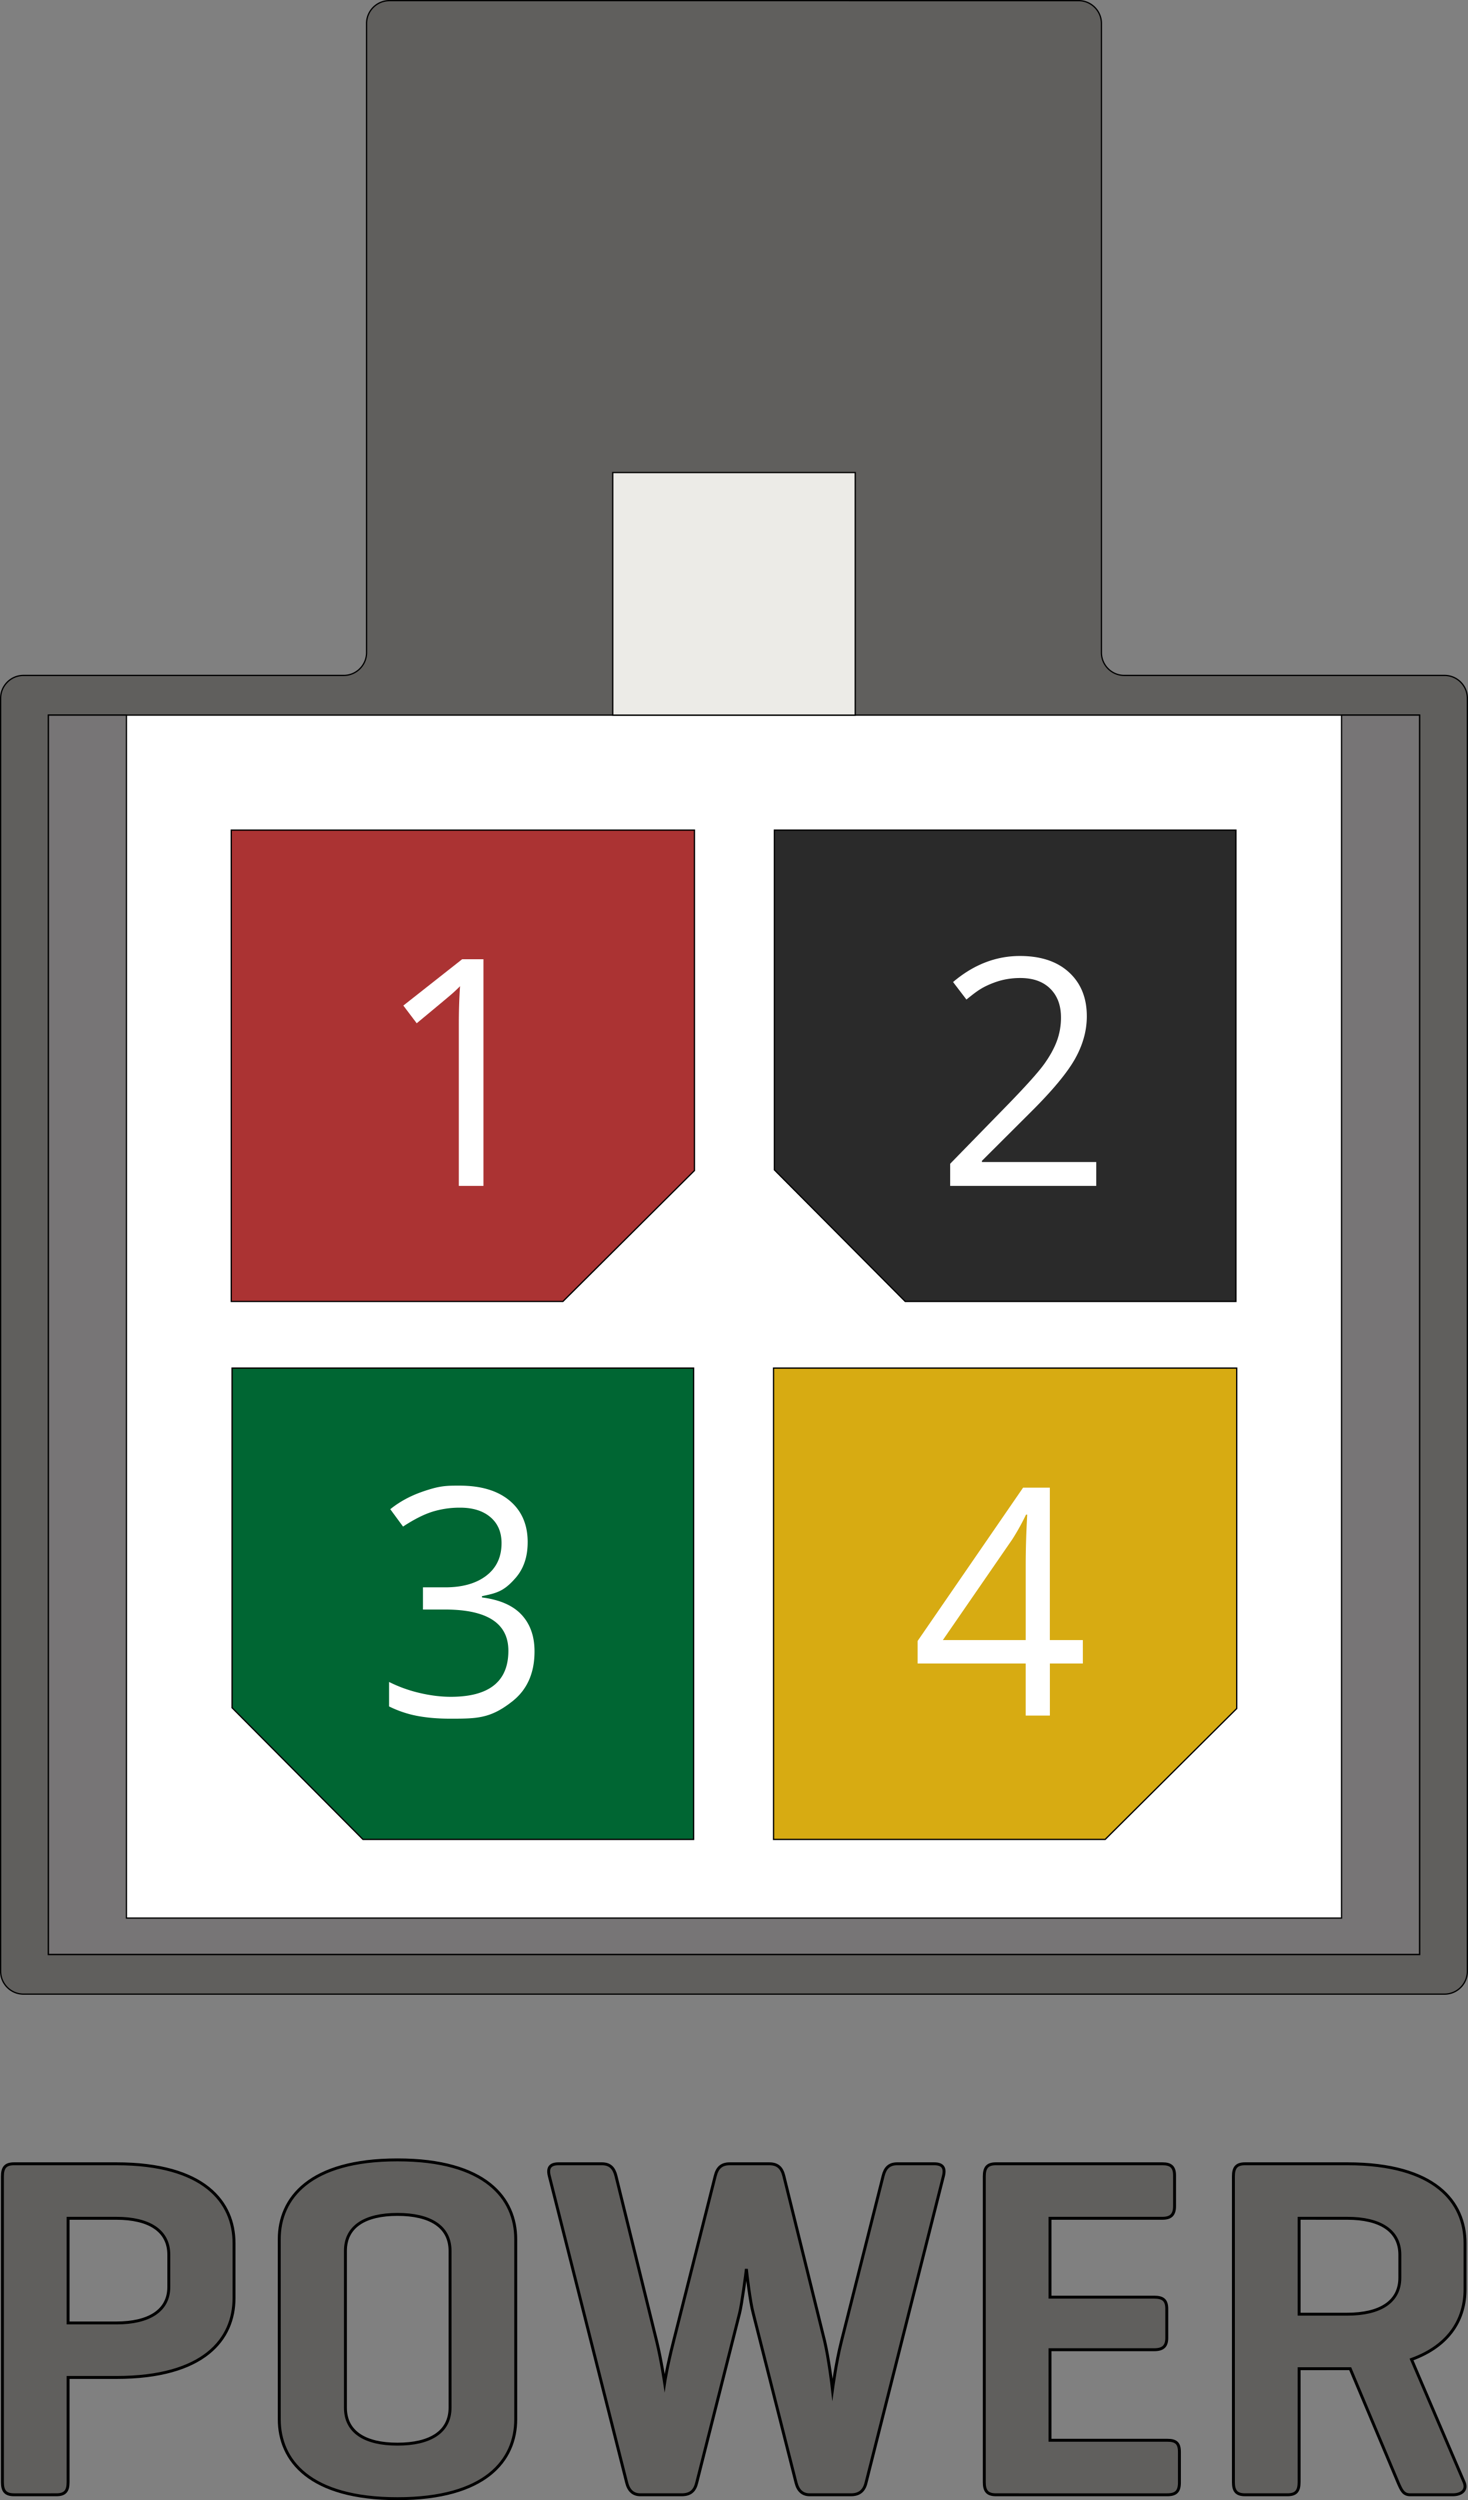 <svg xmlns="http://www.w3.org/2000/svg" id="Layer_1" data-name="Layer 1" viewBox="0 0 100.458 171.029"><rect x="0" y="0" width="100.458" height="171.029" fill="#808080" stroke="none"/><defs><style>.cls-3,.cls-9{stroke-width:0}.cls-9{fill:#fff}</style></defs><path d="M75.373 44.641V1.606c0-.863-.7-1.562-1.563-1.562H26.648c-.863 0-1.563.7-1.563 1.562v43.035c0 .864-.7 1.563-1.563 1.563H1.606c-.863 0-1.563.7-1.563 1.563v87.084c0 .863.7 1.563 1.563 1.563h97.246c.863 0 1.562-.7 1.562-1.563V47.767c0-.863-.7-1.563-1.562-1.563H76.936c-.863 0-1.563-.7-1.563-1.563" style="fill:#605f5d;stroke-width:0"/><path d="M98.852 136.457H1.606c-.885 0-1.606-.72-1.606-1.606V47.767c0-.886.72-1.606 1.606-1.606h21.916c.838 0 1.52-.682 1.52-1.52V1.606c0-.885.72-1.606 1.606-1.606H73.81c.886 0 1.606.72 1.606 1.606v43.035c0 .838.682 1.52 1.52 1.52h21.916c.885 0 1.606.72 1.606 1.606v87.084c0 .886-.72 1.606-1.606 1.606M1.606 46.247c-.837 0-1.519.682-1.519 1.52v87.084c0 .838.682 1.52 1.52 1.52h97.245c.837 0 1.519-.682 1.519-1.52V47.767c0-.838-.682-1.52-1.52-1.52H76.937c-.886 0-1.606-.72-1.606-1.606V1.606c0-.837-.682-1.519-1.52-1.519H26.648a1.52 1.52 0 0 0-1.52 1.52V44.64c0 .886-.72 1.607-1.606 1.607z" class="cls-3"/><path d="M3.314 48.92h93.83v84.779H3.314z" class="cls-9"/><path d="M97.187 133.742H3.27V48.876h93.917zm-93.83-.087h93.744V48.963H3.357z" class="cls-3"/><path d="M41.932 32.326h16.594V48.92H41.932z" style="stroke-width:0;fill:#ecebe7"/><path d="M58.569 48.963h-16.68v-16.68h16.68zm-16.594-.087h16.507V32.369H41.975z" class="cls-3"/><path d="M91.804 48.92v82.292H8.654V48.92h-5.34v84.778h93.83V48.92z" style="stroke-width:0;fill:#777576"/><path d="M97.187 133.742H3.27V48.876h5.427v82.292h83.064V48.876h5.426zm-93.83-.087H97.1V48.963h-5.253v82.292H8.61V48.963H3.357z" class="cls-3"/><path d="M38.52 89.03H15.825V56.787h31.697v23.288z" style="stroke-width:0;fill:#ab3333"/><path d="M38.537 89.074H15.782v-32.33h31.784v23.35l-.013.012zm-22.668-.087h22.632l8.978-8.93V56.83H15.87z" class="cls-3"/><path d="M52.992 80.027v-23.24h31.584V89.03h-22.63z" style="stroke-width:0;fill:#2a2a2a"/><path d="M84.619 89.074h-22.69l-.013-.013-8.967-9.016V56.743h31.67zm-22.654-.087h22.567V56.83H53.035v23.18z" class="cls-3"/><path d="M75.629 125.83H52.935V93.589h31.697v23.288z" style="stroke-width:0;fill:#d7ab12"/><path d="M75.647 125.874H52.892v-32.33h31.784v23.35l-.013.013zm-22.668-.087H75.61l8.978-8.93V93.632h-31.61z" class="cls-3"/><path d="M15.882 116.828v-23.24h31.584v32.243H24.837z" style="stroke-width:0;fill:#063"/><path d="M47.509 125.874h-22.69l-.013-.013-8.967-9.016v-23.3h31.67zm-22.654-.087h22.567V93.631H15.926v23.179z" class="cls-3"/><path d="M33.084 81.125h-1.686V70.073q0-1.378.084-2.61-.219.224-.49.468-.27.244-2.475 2.068l-.915-1.21 4.025-3.17h1.457zm41.934 0h-9.996V79.61l4.005-4.105q1.83-1.888 2.413-2.694t.874-1.57a4.6 4.6 0 0 0 .291-1.644q0-1.24-.739-1.968-.738-.726-2.049-.726-.946 0-1.794.318c-.848.318-1.195.598-1.888 1.156l-.915-1.198q2.1-1.782 4.576-1.782 2.144 0 3.36 1.119 1.218 1.119 1.217 3.007 0 1.474-.81 2.916-.813 1.442-3.038 3.65l-3.329 3.32v.084h7.822zM36.11 105.5q0 1.485-.816 2.43c-.816.945-1.316 1.05-2.314 1.262v.085q1.83.233 2.715 1.188.884.954.884 2.503 0 2.216-1.509 3.41c-1.509 1.194-2.434 1.193-4.285 1.193q-1.207 0-2.21-.185a7.5 7.5 0 0 1-1.95-.653v-1.675q.987.498 2.105.758 1.12.26 2.117.26 3.942 0 3.943-3.15 0-2.822-4.348-2.822h-1.498v-1.517h1.518q1.779 0 2.82-.8 1.04-.801 1.04-2.222 0-1.135-.765-1.782-.764-.648-2.075-.647a6.3 6.3 0 0 0-1.883.275q-.885.275-2.018 1.019l-.874-1.188q.936-.754 2.158-1.183c1.222-.43 1.673-.43 2.575-.43q2.216 0 3.443 1.034t1.228 2.838m37.991 8.294h-2.257v3.564H70.19v-3.564h-7.396v-1.538l7.219-10.49h1.83v10.427h2.258zm-3.911-1.601v-5.155q0-1.517.104-3.426h-.083a16 16 0 0 1-.936 1.686l-4.754 6.895z" class="cls-9"/><path d="M4.66 162.637v7.16c0 .6-.2.866-.8.866H.965c-.6 0-.8-.267-.8-.866v-20.912c0-.599.2-.865.8-.865h6.992c6.027 0 8.058 2.63 8.058 5.427v3.763c0 2.797-2.03 5.427-8.058 5.427zm0-10.888v7.16h3.296c2.231 0 3.597-.833 3.597-2.465v-2.198c0-1.665-1.366-2.497-3.597-2.497zm14.45 1.431c0-2.796 2.065-5.427 8.091-5.427 6.028 0 8.092 2.63 8.092 5.428v12.32c0 2.797-2.064 5.428-8.092 5.428-6.026 0-8.09-2.63-8.09-5.428zm11.688.8c0-1.665-1.365-2.497-3.597-2.497-2.23 0-3.563.832-3.563 2.497v10.722c0 1.665 1.333 2.498 3.563 2.498 2.232 0 3.597-.833 3.597-2.498zm25.639 6.193c.266 1.133.5 2.997.533 3.297.033-.233.233-1.798.599-3.263l2.864-11.355c.133-.533.4-.832.965-.832h2.531c.6 0 .766.3.633.832l-5.295 20.978c-.133.566-.466.833-1.032.833h-2.83c-.5 0-.8-.3-.933-.833l-2.93-11.588c-.2-.732-.433-2.664-.466-3.03-.034.333-.3 2.364-.466 3.03l-2.93 11.588c-.134.566-.434.833-1.033.833h-2.83c-.5 0-.8-.3-.933-.833l-5.294-20.978c-.133-.533.033-.832.633-.832h2.963c.566 0 .833.3.966.832l2.797 11.355c.3 1.232.533 2.797.533 2.797s.166-1.099.599-2.797l2.864-11.355c.133-.533.4-.832.998-.832h2.698c.6 0 .866.3.999.832zm11.72 10.49c-.6 0-.8-.267-.8-.866v-20.912c0-.599.2-.865.8-.865h11.388c.566 0 .832.2.832.799v2.098c0 .599-.266.832-.832.832h-7.692v5.394h7.126c.6 0 .866.2.866.8v1.997c0 .566-.267.8-.866.8h-7.126v6.193h8.025c.6 0 .832.2.832.8v2.097c0 .6-.233.833-.832.833zm20.743-8.625v7.759c0 .6-.199.866-.798.866h-2.897c-.6 0-.8-.267-.8-.866v-20.912c0-.599.2-.865.8-.865h6.992c6.028 0 8.059 2.63 8.059 5.427v3.164c0 1.964-1 3.829-3.663 4.794l3.596 8.392c.233.532-.166.866-.766.866h-2.93c-.466 0-.6-.334-.832-.866l-3.264-7.759zm0-10.29v6.56h3.297c2.232 0 3.597-.832 3.597-2.497v-1.565c0-1.665-1.365-2.497-3.597-2.497z" style="stroke:#000;stroke-miterlimit:10;stroke-width:.2px;fill:#605f5d"/></svg>